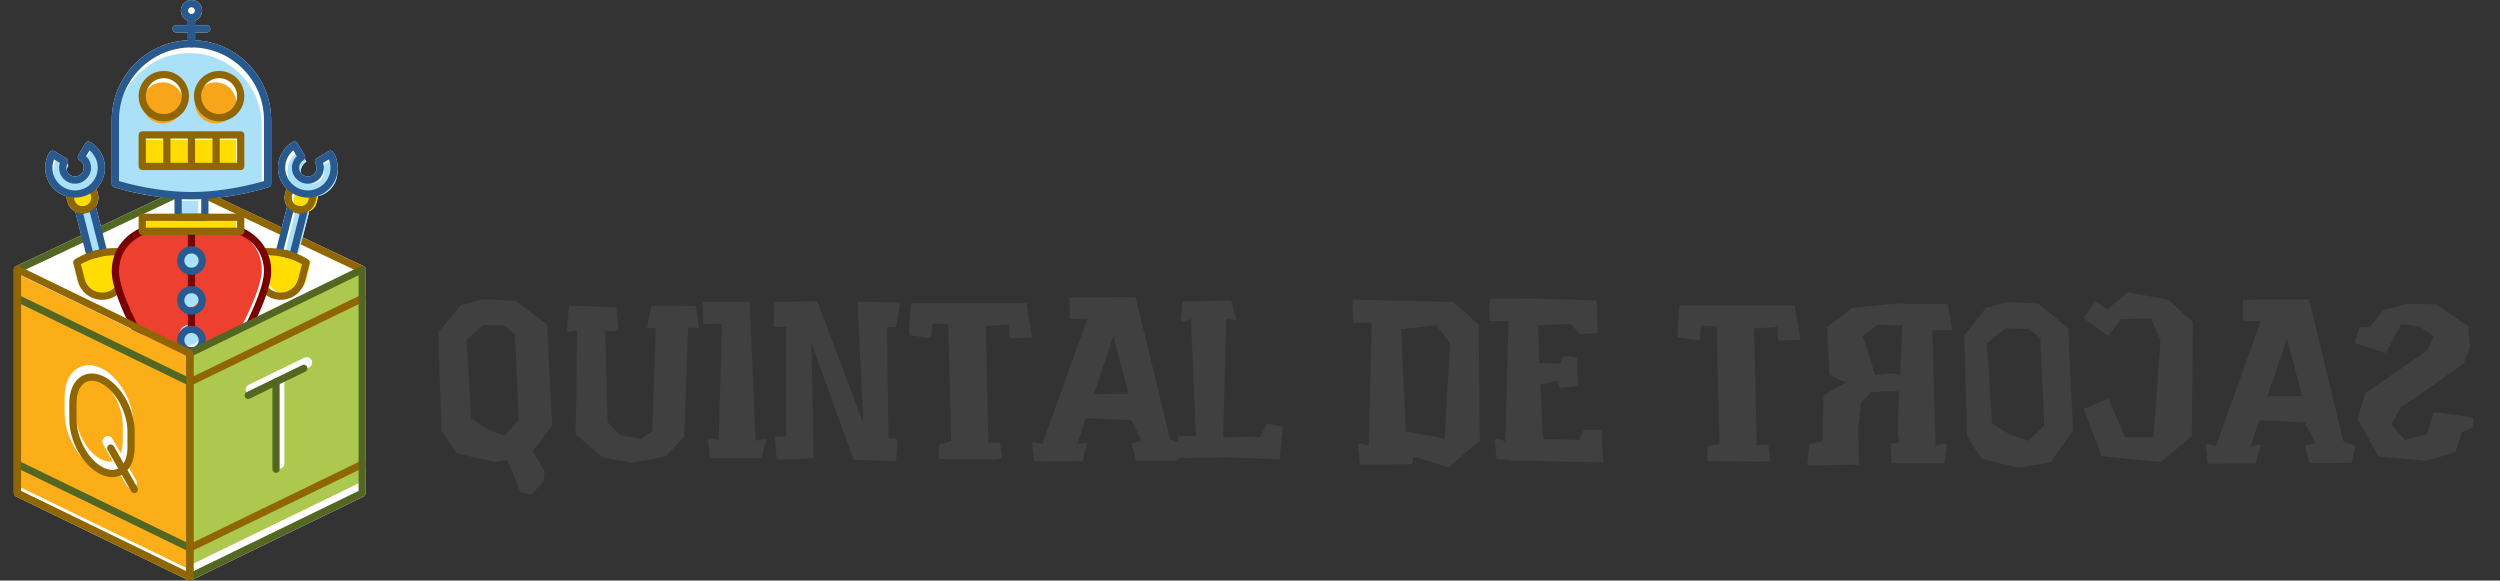 <?xml version="1.0" encoding="utf-8"?>
<!-- Generator: Adobe Illustrator 16.0.0, SVG Export Plug-In . SVG Version: 6.00 Build 0)  -->
<!DOCTYPE svg PUBLIC "-//W3C//DTD SVG 1.1//EN" "http://www.w3.org/Graphics/SVG/1.1/DTD/svg11.dtd">
<svg version="1.1"
	 id="svg153" xmlns:dc="http://purl.org/dc/elements/1.1/" xmlns:cc="http://creativecommons.org/ns#" xmlns:rdf="http://www.w3.org/1999/02/22-rdf-syntax-ns#"
	 xmlns="http://www.w3.org/2000/svg" xmlns:xlink="http://www.w3.org/1999/xlink" x="0px" y="0px" width="3458.821px"
	 height="803.199px" viewBox="0 0 3458.821 803.199" enable-background="new 0 0 3458.821 803.199" xml:space="preserve">
<rect x="0" y="0" width="3458.821" height="803.199" fill="#333333" stroke="none"/>
<g>
	<path fill="#404041" d="M701.839,636.623l-17.031,2.503l-53.266-12.021c-13.805-21.039-20.707-31.002-20.707-29.889
		c0,1.112-1.5-44.806-4.509-137.761l31.562-37.57l30.89-8.014l44.419,2.17l43.746,33.062l7.013,139.429l-26.885,35.901
		l16.532,27.218l-1.669,14.027l-16.529,18.365l-15.03-2.503L701.839,636.623z M717.703,581.518l-5.177-118.72l-14.693-12.525
		l-29.724-0.5l-22.542,20.706l6.511,108.704l22.541,14.691l23.214,8.852L717.703,581.518z"/>
</g>
<g>
	<path fill="#404041" d="M787.668,422.891l64.955,2.169l3.005,32.396l-18.2,0.668l3.173,125.9l17.031,18.033l29.558,4.847
		l15.195-10.19l5.009-142.431l-12.023-0.502l5.676-30.89l61.783,0.499l4.342,30.391l-15.028-0.502l-5.677,151.452
		c-15.141,15.697-23.158,24.215-24.047,25.547c-0.778,1.446-17.363,4.676-49.759,9.686l-39.575-7.514
		c-23.156-20.596-35.177-30.727-36.066-30.392c-0.78,0.334-0.78-10.52,0-32.561l1.336-112.544c-9.24,1.78-13.858,2.173-13.858,1.171
		c0-1.111,0.835-11.968,2.504-32.562L787.668,422.891z"/>
</g>
<g>
	<path fill="#404041" d="M1045.488,609.575l15.022-2.174l-7.178,26.548l-70.965,0.171c-0.895-11.134-1.782-19.146-2.672-24.052
		c-0.56-3.112,1.726-4.06,6.849-2.835c2.557,0.558,5.172,1.45,7.844,2.673l4.341-161.973l-25.879,0.17l-0.334-30.392l64.621-0.166
		L1045.488,609.575z"/>
</g>
<g>
	<path fill="#404041" d="M1071.533,417.877l58.942-1.167l63.788,167.813l-7.846-167.146l58.942,1.002l-5.513,33.895l-12.523,0.503
		l1.837,153.952c7.123-0.33,11.131,0.396,12.023,2.177c0.777,1.894,0.336,11.686-1.339,29.387l-58.943-2.172l-58.275-161.804
		l3.005,159.633l-51.095,2.172l-2.335-32.229h15.524l-0.497-151.617h-16.863L1071.533,417.877z"/>
</g>
<g>
	<path fill="#404041" d="M1420.021,419.383l7.517,47.919l-30.393,0.668l-1.334-18.866l-31.894,2.172l3.503,161.134
		c8.459,0.335,13.417,0.169,14.865-0.499c1.334-0.777,2.672,6.568,4.009,22.039l-7.519,1.673c-49.09-0.447-74.972-0.67-77.644-0.67
		c-2.669,0-3.117-6.791-1.336-20.372l16.197-3.841l-4.008-162.139l-21.704-1.169l-2.008,20.537
		c-18.479-2.668-28.384-4.007-29.721-4.007s-0.666-14.858,2.001-44.58L1420.021,419.383L1420.021,419.383z"/>
</g>
<g>
	<path fill="#404041" d="M1635.594,614.077l-6.011,23.215l-57.944,0.333l-6.344-24.379l14.359-3.338l-14.528-28.724l-62.782-2.669
		l-12.021,35.735l14.025-2.174l-6.849,26.048l-66.791,0.334c-0.891-11.021-1.724-18.924-2.503-23.713
		c-0.557-3.002,1.56-3.892,6.345-2.668c2.444,0.558,4.949,1.393,7.513,2.503l62.285-173.491l-24.38,0.165l-0.335-29.722
		l78.815-0.335h12.688l47.59,196.372L1635.594,614.077z M1561.622,544.948l-21.208-79.647l-26.882,79.983L1561.622,544.948z"/>
</g>
<g>
	<path fill="#404041" d="M1770.512,635.117l-78.812-2.338v0.338l-61.617,0.666l-0.167-30.223l24.713-0.334l-7.014-162.138
		c-2.45,1.337-4.9,2.284-7.345,2.836c-4.9,1.339-7.123,0.446-6.677-2.671c0.774-4.897,1.553-12.966,2.336-24.211l67.456-0.835
		l7.181,26.549l-14.193-2.004l-4.004,164.31l51.095-0.498l9.686-18.704l21.541,4.844L1770.512,635.117z"/>
</g>
<g>
	<path fill="#404041" d="M2004.458,646.394l-48.257-14.696l-2.674,10.688l-72.134,0.171c-0.893-11.8-1.78-20.263-2.67-25.384
		c-0.557-3.226,1.777-4.23,7.016-3.003c2.557,0.665,5.176,1.612,7.848,2.836l4.338-170.822l-26.215,0.335l-0.337-32.057
		l139.431,3.505l35.064,31.39l1.504,160.138L2004.458,646.394z M2005.961,474.906l-18.87-25.213l-48.422,5.841l6.177,141.599
		l53.935,9.854L2005.961,474.906z"/>
</g>
<g>
	<path fill="#404041" d="M2087.446,637.209l2.004-1.503h-18.864c-0.896-11.572-1.785-19.87-2.673-24.876
		c-0.56-3.115,1.777-4.063,7.012-2.844c2.557,0.562,5.176,1.506,7.849,2.844l4.342-166.648l-26.217,0.167l-0.333-31.225
		l49.425-0.168h16.193l82.659,2.841l1.501,45.083l-24.712,1.171l-12.023-13.86l-45.75,1.835l2.169,52.266l29.057,0.668l3.171-10.518
		l19.372,2.499l1.498,39.076l-24.71,2.842l-4.341-10.354l-22.709,5.673l3.338,75.312l50.261,1.168l6.345-13.856
		c17.14-0.669,25.377-0.171,24.713,1.504c-0.779,1.779,0.053,16.253,2.504,43.411L2087.446,637.209z"/>
</g>
<g>
	<path fill="#404041" d="M2483.007,422.474l7.512,47.923l-30.391,0.669l-1.337-18.867l-31.89,2.172l3.503,161.136
		c8.461,0.333,13.415,0.167,14.858-0.502c1.341-0.776,2.674,6.571,4.014,22.04l-7.514,1.675
		c-49.095-0.449-74.976-0.672-77.648-0.672c-2.672,0-3.118-6.787-1.335-20.372l16.195-3.838l-4.01-162.142l-21.703-1.168
		l-2.003,20.538c-18.483-2.67-28.39-4.008-29.728-4.008c-1.336,0-0.666-14.86,2.005-44.584H2483.007z"/>
</g>
<g>
	<path fill="#404041" d="M2500.37,644.059l2.668-29.223l18.537-4.676l1.336-63.119l31.391-18.033
		c-3.67-1.445-6.343-2.447-8.017-3.006h0.173l-15.369-7.515l-3.338-65.959l35.4-26.883l67.959-6.179l2.841,1.002l60.951,0.166
		l5.679,36.234l-27.217-0.168l4.672,160.302c2.784-1.222,5.512-2.112,8.182-2.669c5.342-1.225,7.739-0.279,7.178,2.838
		c-0.889,4.789-1.834,12.748-2.835,23.88l-73.808-0.169c-0.666-14.362-1.001-23.487-1.001-27.387h7.849
		c1.336,0,2.395-0.387,3.174-1.166c0.664-0.781,0.893-1.671,0.664-2.674c-0.998-4.786-1.443-9.571-1.332-14.357
		c0-0.672-0.221-1.283-0.668-1.836l2.337-51.767l-17.7-0.499l-19.203,1.501c-0.111-0.109-0.336-0.222-0.668-0.334
		c-0.335-0.111-0.556-0.222-0.665-0.335l-14.696,14.36l-4.01,38.572l1.341,47.922L2500.37,644.059z M2620.929,516.483l7.848,2.504
		l3.343-68.462l-34.571-1l-20.368,15.196l17.197,54.098L2620.929,516.483z"/>
</g>
<g>
	<path fill="#404041" d="M2868.061,595.633l-31.224,44.249l-44.418,7.179l-50.927-12.188
		c-13.138-21.376-19.706-31.503-19.706-30.391c0,1.114-1.447-45.583-4.342-140.097l30.055-38.237l29.557-8.352l42.412,2.174
		l41.914,33.895L2868.061,595.633z M2828.321,588.287l-5.679-120.729l-16.363-12.69l-32.561-0.499l-24.715,21.038l7.015,110.706
		l24.879,15.028l25.382,8.852L2828.321,588.287z"/>
</g>
<g>
	<path fill="#404041" d="M2898.618,415.958l16.528,12.359l28.553-23.712l56.108,9.855l34.063,31.226l-1.503,157.798l-42.91,35.733
		l-81.657-8.018l-25.047-65.289l34.399-14.696l22.873,53.598l39.41,0.339l9.688-134.921l-13.196-29.892l-41.41,1.172l-17.532,23.542
		l-34.062-24.544L2898.618,415.958z"/>
</g>
<g>
	<path fill="#404041" d="M3259.131,617.172l-6.015,23.21l-57.942,0.336l-6.345-24.379l14.358-3.339l-14.522-28.724l-62.788-2.669
		l-12.021,35.732l14.025-2.171l-6.846,26.049l-66.793,0.335c-0.891-11.02-1.728-18.922-2.504-23.714
		c-0.557-3.003,1.557-3.893,6.344-2.668c2.449,0.558,4.952,1.392,7.516,2.503l62.283-173.492l-24.381,0.167l-0.333-29.724
		l78.817-0.336h12.689l47.59,196.371L3259.131,617.172z M3185.157,548.043l-21.208-79.647l-26.884,79.981L3185.157,548.043z"/>
</g>
<path fill="#404041" d="M3417.298,480.603l-8.846,22.537l-65.114,45.577l-21.536,14.525l-13.359,24.044l18.365,21.534l31.057-7.843
	l8.848-30.887c35.841,4.562,54.15,7.344,54.929,8.346c0.89,1.115,0.501,5.675-1.17,13.689l-14.521,5.68l-8.849,27.714
	c-25.823,8.014-39.573,12.02-41.243,12.02c-1.668,0-23.376-2.06-65.114-6.177l-29.05-51.923l10.683-35.562l85.987-59.105
	l8.345-19.365l-18.363-13.525l-26.046-3.672l-21.37,40.24c-26.601-8.686-40.739-13.193-42.408-13.526
	c-1.675-0.332,0.609-7.848,6.841-22.542l13.365,0.504l18.358-23.539l32.226-8.851l41.07,0.502
	c28.276,19.921,43.078,29.885,44.408,29.885L3417.298,480.603z"/>
<g>
	<path fill="#FFFFFF" d="M506.06,372.095c-0.008-0.053-0.021-0.105-0.031-0.158c-0.042-0.241-0.102-0.476-0.179-0.705
		c-0.02-0.059-0.036-0.117-0.059-0.175c-0.098-0.261-0.215-0.511-0.354-0.751c-0.031-0.055-0.066-0.105-0.101-0.158
		c-0.126-0.199-0.266-0.39-0.418-0.57c-0.042-0.05-0.079-0.102-0.124-0.148c-0.188-0.205-0.394-0.392-0.613-0.563
		c-0.058-0.044-0.117-0.085-0.176-0.126c-0.08-0.058-0.156-0.12-0.24-0.173c-0.148-0.093-0.303-0.171-0.458-0.247
		c-0.021-0.011-0.038-0.025-0.061-0.036l-84.512-39.898l8.506-33.537l-1.94-0.493l0.249-0.983c0.046-0.183,0.056-0.364,0.081-0.546
		c0.028-0.016,0.059-0.032,0.088-0.048c5.649-1.286,10.397-5.604,11.92-11.605l2.433-9.594l-0.384-0.097
		c3.527-0.777,6.992-2.113,10.264-4.062c10.675-6.354,16.679-17.547,16.898-29.115c1.457-9.463-0.396-19.055-5.355-27.389
		c-0.68-1.14-1.782-1.963-3.067-2.289c-1.285-0.327-2.647-0.129-3.787,0.551l-16.574,9.873c-2.372,1.413-3.149,4.481-1.738,6.854
		c1.65,2.771,2.122,6.02,1.33,9.145c-0.793,3.126-2.756,5.756-5.528,7.407c-1.869,1.112-3.998,1.701-6.156,1.701
		c-4.024,0-7.66-1.943-9.916-5.209c-0.465-5.97,2.381-11.969,7.872-15.238l-2.331-3.917c0.197-0.363,0.367-0.742,0.471-1.15
		c0.326-1.285,0.128-2.647-0.551-3.787l-9.869-16.58c-0.679-1.14-1.782-1.963-3.068-2.289c-1.284-0.326-2.646-0.129-3.786,0.551
		c-19.599,11.67-26.051,37.108-14.382,56.706c1.652,2.776,3.628,5.302,5.839,7.576l-1.902,7.501
		c-1.562,6.162-0.312,12.389,2.942,17.318c-0.064,0.172-0.143,0.338-0.188,0.518l-7.251,28.592l-87.599-41.357
		c14.411-1.654,27.248-3.973,37.154-6.069c10.141-2.146,18.367-4.293,23.484-5.716c2.909-0.809,5.15-1.477,6.518-1.895
		c2.846-0.869,5.786-1.768,5.786-5.487v-88.336c0-59.138-46.787-107.548-105.288-110.173V44.906h16.193c2.763,0,5-2.238,5-5
		c0-2.762-2.237-5-5-5h-16.193V28.53c5.653-2.053,9.712-7.464,9.712-13.818C279.619,6.6,273.019,0,264.907,0
		c-8.112,0-14.713,6.6-14.713,14.711c0,6.354,4.059,11.766,9.713,13.818v6.376h-16.199c-2.762,0-5,2.238-5,5c0,2.762,2.238,5,5,5
		h16.199v10.809c-58.505,2.623-105.295,51.033-105.295,110.173v88.336c0,2.158,1.386,4.072,3.435,4.748
		c1.532,0.505,28.996,9.444,65.831,14.017l-84.4,39.846l-6.766-26.678c-0.046-0.18-0.123-0.346-0.188-0.518
		c3.253-4.929,4.505-11.156,2.942-17.317l-1.902-7.502c2.211-2.274,4.187-4.8,5.838-7.576c11.669-19.598,5.218-45.036-14.381-56.706
		c-1.14-0.678-2.504-0.874-3.787-0.551c-1.285,0.326-2.39,1.149-3.067,2.289l-9.869,16.58c-0.679,1.14-0.877,2.502-0.551,3.787
		c0.325,1.285,1.148,2.389,2.289,3.066c2.77,1.649,4.731,4.279,5.524,7.405s0.32,6.373-1.33,9.145
		c-2.197,3.693-6.081,5.898-10.387,5.898c0,0-0.001,0-0.002,0c-2.158,0-4.287-0.589-6.158-1.703
		c-2.574-1.532-4.438-3.916-5.326-6.751c0.148-2.514,0.872-5.031,2.249-7.344l-1.812-1.08c0.204-0.468,0.428-0.93,0.692-1.375
		c1.412-2.372,0.635-5.44-1.737-6.854l-16.574-9.873c-1.139-0.679-2.502-0.875-3.787-0.551c-1.285,0.326-2.389,1.149-3.068,2.289
		c-5.651,9.495-7.271,20.623-4.557,31.334c2.716,10.713,9.44,19.725,18.937,25.375c2.766,1.647,5.706,2.938,8.745,3.896l1.898,7.483
		c1.426,5.625,4.958,10.359,9.946,13.329c0.294,0.175,0.594,0.332,0.894,0.492c0.025,0.182,0.035,0.363,0.081,0.546l8.173,32.229
		l-90.41,42.684c-0.021,0.011-0.039,0.025-0.06,0.036c-0.155,0.076-0.31,0.154-0.458,0.247c-0.086,0.054-0.162,0.116-0.242,0.174
		c-0.059,0.041-0.116,0.081-0.172,0.124c-0.223,0.172-0.43,0.36-0.617,0.564c-0.043,0.047-0.08,0.098-0.121,0.146
		c-0.153,0.182-0.293,0.373-0.42,0.573c-0.033,0.053-0.067,0.103-0.1,0.157c-0.14,0.239-0.256,0.49-0.354,0.751
		c-0.021,0.058-0.039,0.116-0.058,0.175c-0.077,0.229-0.137,0.464-0.179,0.705c-0.011,0.053-0.023,0.105-0.031,0.158
		c-0.033,0.234-0.055,0.471-0.055,0.71V682.3c0,1.914,1.093,3.66,2.813,4.498l238.479,115.896c0.029,0.014,0.062,0.022,0.094,0.038
		c0.065,0.029,0.135,0.058,0.203,0.084c0.133,0.056,0.268,0.104,0.403,0.146c0.074,0.023,0.148,0.045,0.224,0.064
		c0.143,0.036,0.286,0.065,0.431,0.092c0.065,0.01,0.132,0.022,0.198,0.033c0.211,0.026,0.422,0.043,0.633,0.043l0,0
		c0.211,0,0.422-0.017,0.633-0.043c0.066-0.011,0.133-0.023,0.199-0.035c0.144-0.023,0.287-0.053,0.43-0.09
		c0.074-0.021,0.148-0.041,0.225-0.064c0.136-0.043,0.27-0.092,0.4-0.146c0.07-0.026,0.14-0.055,0.207-0.086
		c0.03-0.014,0.062-0.022,0.093-0.036l238.477-115.896c1.722-0.838,2.813-2.584,2.813-4.498V372.805
		C506.115,372.566,506.094,372.33,506.06,372.095z"/>
	<g>
		<g>
			<path fill="#906600" d="M409.08,334.884l89.899,42.442c0.689,0.325,1.416,0.479,2.131,0.479c1.875,0,3.672-1.059,4.525-2.866
				c1.179-2.497,0.109-5.478-2.388-6.656l-90.399-42.679L409.08,334.884z"/>
			<path fill="#906600" d="M390.014,325.882l-129.511-61.144c-2.497-1.179-3.565-4.159-2.387-6.656
				c1.18-2.498,4.157-3.564,6.655-2.387l129.793,61.277L390.014,325.882z"/>
		</g>
		<g>
			<path fill="#536723" d="M24.164,377.806c-1.875,0-3.672-1.059-4.525-2.866c-1.179-2.497-0.11-5.478,2.387-6.656l238.479-112.588
				c2.499-1.175,5.479-0.11,6.656,2.387c1.179,2.497,0.109,5.478-2.388,6.656L26.295,377.327
				C25.605,377.652,24.879,377.806,24.164,377.806z"/>
		</g>
		<g>
			<g>
				<g>
					<path fill="#FFDD00" d="M110.869,361.327l5.858,23.11c3.858,15.212,19.318,24.418,34.529,20.561
						c15.211-3.859,24.416-19.319,20.558-34.532l-5.857-23.108l0,0c0,0-14.107-0.992-28.636,2.691
						C122.797,353.734,110.869,361.327,110.869,361.327z"/>
				</g>
				<g>
					<path fill="#FFDD00" d="M100.74,270.579l2.432,9.594c2.162,8.523,10.828,13.684,19.354,11.522
						c8.523-2.164,13.684-10.829,11.521-19.354l-2.435-9.593"/>
				</g>
				<g>
					
						<rect x="99.75" y="311.616" transform="matrix(0.246 0.969 -0.969 0.246 408.956 116.04)" fill="#ABE0F9" width="60.315" height="18.419"/>
				</g>
				<g>
					<path fill="#ABE0F9" d="M126.28,206.926c16.43,9.782,21.815,31.03,12.036,47.457c-9.779,16.426-31.031,21.816-47.456,12.036
						c-16.431-9.78-21.812-31.03-12.031-47.46l15.777,9.399c-4.591,7.711-2.062,17.688,5.651,22.279
						c7.708,4.592,17.686,2.061,22.276-5.65c4.593-7.713,2.062-17.688-5.649-22.278L126.28,206.926z"/>
				</g>
			</g>
			<g>
				<g>
					
						<rect x="370.872" y="313.608" transform="matrix(-0.246 0.969 -0.969 -0.246 824.476 4.136)" fill="#ABE0F9" width="79.514" height="18.419"/>
				</g>
				<g>
					<path fill="#FFDD00" d="M429.944,362.327l-5.857,23.11c-3.859,15.212-19.319,24.418-34.53,20.561
						c-15.211-3.859-24.416-19.319-20.559-34.532l5.859-23.108l0,0c0,0,14.105-0.992,28.633,2.691
						C418.017,354.734,429.944,362.327,429.944,362.327z"/>
				</g>
				<g>
					<path fill="#FFDD00" d="M440.073,271.579l-2.433,9.594c-2.16,8.523-10.827,13.684-19.353,11.522
						c-8.523-2.164-13.684-10.829-11.521-19.354l2.433-9.593"/>
				</g>
				<g>
					<path fill="#ABE0F9" d="M414.532,207.926c-16.429,9.782-21.815,31.03-12.036,47.457c9.78,16.426,31.032,21.816,47.456,12.036
						c16.432-9.78,21.813-31.03,12.032-47.46l-15.778,9.399c4.592,7.711,2.063,17.688-5.651,22.279
						c-7.707,4.592-17.686,2.061-22.275-5.65c-4.592-7.713-2.062-17.688,5.649-22.278L414.532,207.926z"/>
				</g>
			</g>
			<g>
				<g>
					<path fill="#28598F" d="M124.685,358.559c-0.893,0-1.776-0.239-2.559-0.704c-1.14-0.678-1.962-1.781-2.288-3.066
						l-15.576-61.417c-0.679-2.677,0.94-5.397,3.618-6.076l18.756-4.757c1.284-0.325,2.648-0.127,3.787,0.551
						c1.139,0.678,1.962,1.781,2.288,3.066l15.576,61.417c0.679,2.677-0.94,5.397-3.618,6.076l-18.756,4.757
						C125.51,358.508,125.096,358.559,124.685,358.559z M115.185,295.759l13.117,51.724l9.062-2.298l-13.116-51.724L115.185,295.759
						z"/>
				</g>
				<g>
					<path fill="#906600" d="M141.344,414.826c-0.001,0-0.002,0-0.002,0c-15.951-0.002-29.834-10.812-33.76-26.292l-6.155-24.277
						c-0.53-2.092,0.341-4.287,2.161-5.446c0.539-0.343,13.389-8.455,29.246-12.477c10.131-2.569,19.986-3.108,26.473-3.108
						c3.156,0,5.104,0.135,5.187,0.141c2.152,0.151,3.966,1.667,4.495,3.759l6.155,24.275c4.725,18.626-6.587,37.625-25.213,42.349
						C147.113,414.463,144.224,414.826,141.344,414.826z M112.045,365.448l5.229,20.629c2.8,11.038,12.696,18.75,24.066,18.75
						c0.001,0,0.002,0,0.002,0c2.053,0,4.114-0.26,6.129-0.771c13.281-3.368,21.346-16.916,17.979-30.198l-5.23-20.629
						c-0.29-0.002-0.595-0.004-0.913-0.004c-4.844,0-14.402,0.364-24.016,2.802C125.308,358.559,116.502,362.979,112.045,365.448z"
						/>
				</g>
				<g>
					<path fill="#906600" d="M114.369,295.402c-3.865,0-7.674-1.039-11.081-3.068c-4.988-2.97-8.521-7.704-9.946-13.329
						l-2.556-10.076c-0.68-2.677,0.939-5.397,3.617-6.076c2.675-0.681,5.396,0.94,6.075,3.617l2.557,10.077
						c0.77,3.037,2.676,5.592,5.368,7.195c2.693,1.603,5.851,2.062,8.886,1.292c6.268-1.59,10.073-7.985,8.483-14.255l-2.555-10.077
						c-0.679-2.677,0.941-5.396,3.617-6.075c2.681-0.684,5.396,0.941,6.076,3.618l2.555,10.076
						c2.945,11.614-4.105,23.46-15.72,26.406C117.965,295.178,116.16,295.402,114.369,295.402z"/>
				</g>
				<g>
					<path fill="#28598F" d="M103.822,273.453c-7.418,0-14.723-2.015-21.125-5.828c-9.494-5.65-16.22-14.662-18.936-25.375
						c-2.714-10.711-1.096-21.839,4.557-31.334c0.681-1.14,1.783-1.963,3.068-2.289c1.285-0.324,2.648-0.128,3.787,0.551
						l16.574,9.873c2.372,1.413,3.149,4.481,1.737,6.854c-1.649,2.771-2.122,6.02-1.33,9.145c0.793,3.126,2.757,5.756,5.527,7.405
						c1.871,1.114,4,1.703,6.158,1.703c0.001,0,0.002,0,0.002,0c4.306,0,8.188-2.205,10.387-5.898
						c1.65-2.771,2.123-6.019,1.33-9.145s-2.756-5.756-5.524-7.405c-1.141-0.678-1.964-1.781-2.289-3.066
						c-0.326-1.285-0.128-2.647,0.551-3.787l9.869-16.58c0.679-1.14,1.781-1.963,3.067-2.289c1.283-0.323,2.647-0.127,3.787,0.551
						c19.599,11.67,26.05,37.108,14.381,56.706C131.98,265.708,118.347,273.452,103.822,273.453z M74.691,220.53
						c-2.429,6.096-2.879,12.78-1.235,19.263c2.059,8.122,7.157,14.955,14.356,19.239c4.857,2.893,10.394,4.421,16.009,4.421
						c11.02-0.001,21.36-5.873,26.989-15.325c7.978-13.398,4.784-30.397-6.812-40.099l-4.841,8.131
						c2.953,2.828,5.064,6.433,6.097,10.495c1.449,5.716,0.586,11.653-2.43,16.719c-3.961,6.651-11.233,10.783-18.98,10.783
						c-0.002,0-0.001,0-0.002,0c-3.961,0-7.859-1.076-11.273-3.111c-5.065-3.014-8.654-7.822-10.104-13.539
						c-1.03-4.062-0.892-8.238,0.358-12.134L74.691,220.53z"/>
				</g>
			</g>
			<g>
				<g>
					<path fill="#28598F" d="M405.129,358.559c-0.411,0-0.824-0.051-1.229-0.153l-18.756-4.757
						c-2.678-0.679-4.297-3.399-3.618-6.076l15.576-61.417c0.326-1.285,1.148-2.389,2.288-3.066c1.14-0.679,2.502-0.879,3.787-0.551
						l18.756,4.757c2.678,0.679,4.297,3.399,3.618,6.076l-15.576,61.417c-0.326,1.285-1.149,2.389-2.288,3.066
						C406.906,358.32,406.021,358.559,405.129,358.559z M392.448,345.185l9.062,2.298l13.117-51.724l-9.062-2.298L392.448,345.185z"
						/>
				</g>
				<g>
					<path fill="#906600" d="M388.472,414.826c-2.883,0-5.771-0.363-8.588-1.076c-6.34-1.609-11.832-4.869-16.134-9.207
						c-4.117-4.152,2.32-18.215,2.604-31.384c0.289-13.486-5.528-26.033-5.528-26.033c0.53-2.092,2.344-3.607,4.496-3.759
						c0.081-0.006,2.029-0.141,5.187-0.141c6.484,0,16.342,0.539,26.473,3.108c15.857,4.021,28.707,12.134,29.246,12.477
						c1.82,1.159,2.691,3.354,2.161,5.446l-6.155,24.276C418.306,404.014,404.424,414.826,388.472,414.826z M371.065,379.026
						c0,0-2.177,16.423-0.595,18.087c3.118,3.28,7.168,5.75,11.872,6.943c2.013,0.511,4.075,0.771,6.13,0.771
						c11.37,0,21.267-7.71,24.065-18.75l5.229-20.625c-4.47-2.472-13.303-6.901-23.245-9.423
						c-9.613-2.438-19.172-2.802-24.016-2.802C370.189,353.226,371.355,379.024,371.065,379.026z"/>
				</g>
				<g>
					<path fill="#906600" d="M415.445,295.402c-1.791,0-3.596-0.223-5.377-0.675c-11.615-2.946-18.666-14.792-15.721-26.407
						l2.555-10.075c0.68-2.677,3.398-4.297,6.076-3.618c2.676,0.679,4.296,3.398,3.617,6.075l-2.556,10.076
						c-1.59,6.271,2.218,12.666,8.485,14.256c3.037,0.771,6.191,0.311,8.884-1.292c2.693-1.604,4.601-4.158,5.369-7.194
						l2.556-10.078c0.68-2.676,3.397-4.292,6.075-3.617c2.679,0.679,4.297,3.399,3.618,6.076l-2.556,10.077
						c-1.426,5.624-4.958,10.358-9.946,13.328C423.118,294.363,419.31,295.402,415.445,295.402z"/>
				</g>
				<g>
					<path fill="#28598F" d="M425.992,273.453c-14.523,0-28.158-7.744-35.581-20.21c-11.669-19.598-5.217-45.036,14.382-56.706
						c1.14-0.68,2.502-0.877,3.786-0.551c1.286,0.326,2.391,1.149,3.068,2.289l9.869,16.58c0.679,1.14,0.877,2.502,0.551,3.787
						s-1.148,2.389-2.289,3.066c-2.77,1.649-4.731,4.279-5.524,7.405c-0.793,3.126-0.32,6.373,1.33,9.145
						c2.197,3.693,6.081,5.898,10.389,5.898c2.158,0,4.287-0.589,6.156-1.701c2.772-1.651,4.735-4.281,5.528-7.407
						c0.792-3.125,0.32-6.373-1.33-9.145c-1.411-2.372-0.634-5.44,1.738-6.854l16.574-9.873c1.14-0.68,2.502-0.878,3.787-0.551
						c1.285,0.326,2.389,1.149,3.067,2.289c5.652,9.495,7.271,20.623,4.558,31.334c-2.716,10.713-9.44,19.725-18.937,25.376
						C440.715,271.437,433.409,273.453,425.992,273.453z M405.816,208.029c-11.597,9.701-14.789,26.7-6.812,40.099
						c5.629,9.453,15.971,15.325,26.988,15.325c5.617,0,11.152-1.528,16.01-4.42c7.198-4.285,12.299-11.118,14.356-19.24
						c1.644-6.482,1.192-13.167-1.236-19.263l-8.131,4.843c1.25,3.896,1.39,8.071,0.358,12.134
						c-1.449,5.717-5.038,10.525-10.106,13.541c-3.413,2.033-7.312,3.109-11.271,3.109c-7.749,0-15.022-4.132-18.982-10.783
						c-3.016-5.065-3.879-11.003-2.43-16.719c1.031-4.062,3.143-7.667,6.097-10.495L405.816,208.029z"/>
				</g>
			</g>
			<g>
				<g>
					<g>
						<path fill="#EE402F" d="M326.726,320.333c0,0,35.382,13.032,35.382,52.712c0,39.679-57.556,130.611-57.556,130.611h0.001
							c0,0-25.578,5.051-42.678,5.051c-17.098,0-42.674-5.051-42.674-5.051s-57.558-90.933-57.558-130.611
							c0-39.68,35.384-52.712,35.384-52.712"/>
					</g>
					<path fill="#FFFFFF" d="M274.306,463.668c0,0,7.591,16.137-7.667,18.807s-13.314-9.983-13.314-9.983L274.306,463.668z"/>
					<g>
						<circle fill="#ABE0F9" cx="261.878" cy="358.956" r="14.205"/>
					</g>
					<g>
						<circle fill="#ABE0F9" cx="261.878" cy="411.312" r="14.205"/>
					</g>
					<g>
						<circle fill="#ABE0F9" cx="261.878" cy="463.667" r="14.205"/>
					</g>
					<g>
						<path fill="#ABE0F9" d="M161.645,257.75v-84.09c0-55.357,44.876-100.229,100.23-100.229
							c55.357,0,100.231,44.872,100.231,100.229v84.091h0.002c0,0-47.374,15.625-100.23,15.625
							C209.019,273.375,161.645,257.75,161.645,257.75z"/>
					</g>
					<g>
						<rect x="244.263" y="277.839" fill="#ABE0F9" width="30.147" height="24.075"/>
					</g>
					<g>
						<rect x="197.029" y="301.915" fill="#FFDD00" width="129.699" height="18.419"/>
					</g>
					<g>
						<line fill="none" x1="261.879" y1="320.333" x2="261.879" y2="344.751"/>
					</g>
					<g>
						<line fill="none" x1="261.879" y1="373.159" x2="261.879" y2="397.108"/>
					</g>
					<g>
						<line fill="none" x1="261.879" y1="425.514" x2="261.879" y2="449.463"/>
					</g>
					<g>
						<line fill="none" x1="261.879" y1="477.871" x2="261.879" y2="508.707"/>
					</g>
					<g>
						<polygon fill="#FFFFFF" points="194.966,187.796 194.966,195.833 326.728,195.833 326.728,228.626 330.9,228.626 
							330.9,187.796 						"/>
						<path fill="#FFFFFF" d="M197.027,130.152c0,0,7.105-28.812,27.173-26.498c20.065,2.315,38.073,19.295,28.04,35.759
							L197.027,130.152z"/>
						<path fill="#FFFFFF" d="M277.451,119.604c0,0,19.026-24.81,38.587-12.091c19.562,12.719,22.896,40.389,0,43.477
							L277.451,119.604z"/>
						<g>
							<path fill="#F9A51A" d="M253.842,142.373c0,15.688-12.721,28.408-28.404,28.408c-15.692-0.001-28.412-12.72-28.41-28.409
								c-0.002-15.688,12.718-28.406,28.406-28.406C241.121,113.965,253.84,126.682,253.842,142.373z"/>
						</g>
						<g>
							<path fill="#F9A51A" d="M269.911,142.373c0.002,15.688,12.724,28.408,28.407,28.408c15.69-0.001,28.409-12.72,28.409-28.409
								c0-15.688-12.719-28.406-28.409-28.406C282.633,113.965,269.913,126.682,269.911,142.373z"/>
						</g>
						<g>
							<rect x="197.027" y="193.423" fill="#FFDD00" width="129.701" height="41.539"/>
						</g>
						<g>
							<line fill="none" x1="229.453" y1="193.423" x2="229.453" y2="234.962"/>
						</g>
						<g>
							<line fill="none" x1="261.876" y1="193.423" x2="261.876" y2="234.962"/>
						</g>
						<g>
							<line fill="none" x1="294.303" y1="193.423" x2="294.303" y2="234.962"/>
						</g>
					</g>
				</g>
			</g>
			<g>
				<g>
					<path fill="#790000" d="M264.904,522.85c-18.238,0-44.682-5.182-45.799-5.401c-1.345-0.267-2.521-1.072-3.255-2.232
						c-2.501-3.949-61.237-97.235-61.237-139.876c0-23.333,10.976-38.428,20.183-46.98c9.913-9.21,19.842-12.931,20.26-13.084
						c2.592-0.957,5.466,0.372,6.42,2.963c0.955,2.592-0.372,5.466-2.963,6.42c-1.373,0.515-33.898,13.122-33.898,50.682
						c0,16.243,10.26,44.574,29.668,81.927c12.479,24.019,25.086,44.66,28.875,50.771c6.617,1.219,27.349,4.813,41.748,4.813
						c14.422,0,35.15-3.598,41.758-4.815c20.904-33.451,58.534-101.723,58.534-132.695c0-37.56-32.523-50.167-33.909-50.686
						c-2.58-0.967-3.898-3.842-2.938-6.426c0.959-2.584,3.822-3.905,6.408-2.953c0.418,0.153,10.348,3.875,20.26,13.084
						c9.206,8.554,20.181,23.647,20.181,46.98c0,41.27-55.019,129.979-60.825,139.223c-0.968,2.381-3.625,2.883-4.898,3.123
						c-0.782,0.146-1.919,0.356-3.341,0.61c-2.586,0.459-6.654,1.152-11.344,1.849C282.652,521.939,272.597,522.85,264.904,522.85z"
						/>
				</g>
				<g>
					<path fill="#28598F" d="M264.907,275.635c-55.691,0-104.798-15.983-106.86-16.664c-2.049-0.676-3.435-2.59-3.435-4.748v-88.336
						c0-60.814,49.478-110.291,110.291-110.291c60.815,0,110.292,49.477,110.292,110.291v88.336c0,3.72-2.94,4.618-5.786,5.487
						c-1.366,0.418-3.607,1.086-6.518,1.895c-5.117,1.423-13.345,3.569-23.484,5.716
						C321.491,271.114,294.022,275.635,264.907,275.635z M164.613,250.531c12.102,3.592,54.466,15.104,100.295,15.104
						c45.885,0,88.201-11.51,100.29-15.104l-0.002-84.646c0-55.301-44.991-100.291-100.292-100.291s-100.291,44.99-100.291,100.291
						V250.531L164.613,250.531z"/>
				</g>
				<g>
					<path fill="#28598F" d="M283.41,305.616h-37.009c-2.762,0-5-2.238-5-5v-29.98c0-2.762,2.238-5,5-5h37.009c2.762,0,5,2.238,5,5
						v29.98C288.41,303.377,286.172,305.616,283.41,305.616z M251.402,295.616h27.009v-19.98h-27.009V295.616L251.402,295.616z"/>
				</g>
				<g>
					<path fill="#790000" d="M264.907,522.85c-2.762,0-5-2.237-5-5v-32.395c0-2.762,2.238-5,5-5c2.761,0,5,2.238,5,5v32.395
						C269.907,520.611,267.668,522.85,264.907,522.85z"/>
				</g>
				<g>
					<path fill="#790000" d="M264.907,457.85c-2.762,0-5-2.237-5-5v-22.395c0-2.762,2.238-5,5-5c2.761,0,5,2.238,5,5v22.395
						C269.907,455.611,267.668,457.85,264.907,457.85z"/>
				</g>
				<g>
					<path fill="#790000" d="M264.907,402.85c-2.762,0-5-2.237-5-5v-22.395c0-2.762,2.238-5,5-5c2.761,0,5,2.238,5,5v22.395
						C269.907,400.612,267.668,402.85,264.907,402.85z"/>
				</g>
				<g>
					<path fill="#790000" d="M264.907,347.85c-2.762,0-5-2.238-5-5v-22.395c0-2.762,2.238-5,5-5c2.761,0,5,2.238,5,5v22.395
						C269.907,345.612,267.668,347.85,264.907,347.85z"/>
				</g>
				<g>
					<g>
						<path fill="#28598F" d="M264.907,29.423c-8.112,0-14.713-6.6-14.713-14.712C250.195,6.6,256.795,0,264.907,0
							c8.111,0,14.712,6.6,14.712,14.711C279.619,22.824,273.019,29.423,264.907,29.423z M264.907,10
							c-2.6,0-4.713,2.113-4.713,4.711c0,2.599,2.113,4.712,4.713,4.712c2.599,0,4.712-2.113,4.712-4.712
							C269.619,12.114,267.506,10,264.907,10z"/>
					</g>
					<g>
						<path fill="#28598F" d="M286.101,44.906h-42.394c-2.762,0-5-2.238-5-5c0-2.762,2.238-5,5-5h42.394c2.762,0,5,2.238,5,5
							C291.101,42.668,288.863,44.906,286.101,44.906z"/>
					</g>
					<g>
						<path fill="#28598F" d="M264.907,65.596c-2.762,0-5-2.238-5-5V24.423c0-2.762,2.238-5,5-5c2.761,0,5,2.238,5,5v36.173
							C269.907,63.358,267.668,65.596,264.907,65.596z"/>
					</g>
				</g>
				<g>
					<g>
						<path fill="#906600" d="M226.625,167.862L226.625,167.862c-9.31-0.001-18.06-3.625-24.641-10.206
							c-6.581-6.581-10.205-15.331-10.204-24.638c-0.001-9.305,3.623-18.054,10.203-24.635c6.581-6.582,15.331-10.206,24.639-10.206
							c19.21,0,34.841,15.63,34.843,34.842C261.465,152.232,245.836,167.862,226.625,167.862z M226.622,108.177
							c-6.637,0-12.874,2.584-17.565,7.276c-4.693,4.692-7.276,10.931-7.274,17.564c-0.002,6.637,2.582,12.875,7.274,17.566
							c4.691,4.692,10.932,7.277,17.568,7.277c13.696,0,24.84-11.144,24.84-24.842C251.463,119.322,240.318,108.177,226.622,108.177
							z"/>
					</g>
					<g>
						<path fill="#906600" d="M303.187,167.862L303.187,167.862c-19.21,0-34.84-15.63-34.843-34.841
							c0.003-19.214,15.633-34.844,34.843-34.844c19.213,0,34.843,15.63,34.843,34.842C338.03,152.23,322.4,167.861,303.187,167.862
							z M303.187,108.177c-13.696,0-24.842,11.146-24.843,24.844c0.001,13.696,11.146,24.841,24.843,24.841
							c13.698-0.001,24.843-11.146,24.843-24.843C328.03,119.321,316.885,108.177,303.187,108.177z"/>
					</g>
					<path fill="#906600" d="M333.03,181.648H196.781c-2.762,0-5,2.238-5,5v43.636c0,2.762,2.238,5,5,5H333.03c2.761,0,5-2.238,5-5
						v-43.636C338.03,183.886,335.79,181.648,333.03,181.648z M269.904,191.648h24.064v33.636h-24.064V191.648z M259.904,225.284
						h-24.061v-33.636h24.061V225.284z M201.781,191.648h24.062v33.636h-24.062V191.648z M328.03,225.284h-24.062v-33.636h24.062
						V225.284z"/>
				</g>
				<g>
					<path fill="#28598F" d="M264.907,380.458c-10.985,0-19.923-8.937-19.923-19.921s8.938-19.921,19.923-19.921
						c10.983,0,19.921,8.937,19.921,19.922C284.828,371.522,275.891,380.458,264.907,380.458z M264.907,350.616
						c-5.472,0-9.923,4.45-9.923,9.921c0,5.471,4.451,9.921,9.923,9.921c5.47,0,9.921-4.45,9.921-9.92
						C274.828,355.067,270.377,350.616,264.907,350.616z"/>
				</g>
				<g>
					<path fill="#28598F" d="M264.907,435.455c-10.985,0-19.923-8.937-19.923-19.92c0-10.984,8.938-19.919,19.923-19.919
						c10.983,0,19.921,8.937,19.921,19.921C284.828,426.52,275.891,435.455,264.907,435.455z M264.907,405.615
						c-5.472,0-9.923,4.449-9.923,9.92s4.451,9.92,9.923,9.92c5.47,0,9.921-4.449,9.921-9.918
						C274.828,410.066,270.377,405.615,264.907,405.615z"/>
				</g>
				<g>
					<path fill="#28598F" d="M264.907,490.455c-10.985,0-19.923-8.937-19.923-19.922c0-10.984,8.938-19.92,19.923-19.92
						c10.983,0,19.921,8.938,19.921,19.922C284.828,481.519,275.891,490.455,264.907,490.455z M264.907,460.613
						c-5.472,0-9.923,4.451-9.923,9.92c0,5.471,4.451,9.922,9.923,9.922c5.47,0,9.921-4.449,9.921-9.92
						S270.377,460.613,264.907,460.613z"/>
				</g>
				<g>
					<path fill="#906600" d="M333.03,324.965H196.783c-2.763,0-5-2.238-5-5v-19.35c0-2.762,2.237-5,5-5H333.03c2.761,0,5,2.238,5,5
						v19.35C338.03,322.727,335.79,324.965,333.03,324.965z M201.783,314.965H328.03v-9.35H201.783V314.965z"/>
				</g>
			</g>
		</g>
		<g>
			<g>
				<g>
					<polygon fill="#FBAE17" points="258.639,786.199 20.161,670.303 20.161,376.805 258.639,492.701 					"/>
				</g>
				<g>
					<g>
						<path fill="#FFFFFF" d="M151.219,653.627c-0.002,0-0.002,0-0.004,0c-5.651-0.002-11.5-1.451-17.383-4.311
							c-24.927-12.113-44.452-46.599-44.452-78.509v-21.85c0-26.146,13.513-43.715,33.624-43.715c5.649,0,11.5,1.449,17.385,4.311
							c24.926,12.111,44.45,46.599,44.45,78.507v21.852c0,12.461-3.046,23.168-8.809,30.965
							C169.954,649.098,161.141,653.627,151.219,653.627z M123.004,520.244c-11.314,0-18.624,11.271-18.624,28.715v21.85
							c0,25.759,16.489,55.531,36.009,65.017c3.823,1.858,7.467,2.801,10.828,2.803h0.002c5.191,0,9.48-2.244,12.75-6.668
							c3.84-5.193,5.87-12.818,5.87-22.047v-21.853c0-25.756-16.489-55.53-36.007-65.016
							C130.008,521.186,126.364,520.244,123.004,520.244z"/>
					</g>
					<g>
						<path fill="#FFFFFF" d="M181.926,675.746c-2.604,0-5.135-1.357-6.521-3.781l-32.791-57.418
							c-2.055-3.598-0.804-8.18,2.794-10.231c3.596-2.056,8.178-0.806,10.231,2.793l32.791,57.418
							c2.055,3.598,0.804,8.178-2.793,10.231C184.465,675.428,183.186,675.746,181.926,675.746z"/>
					</g>
				</g>
			</g>
			<g>
				<g>
					<polygon fill="#ACC84F" points="266.639,780.199 505.115,664.303 505.115,374.805 266.639,490.701 					"/>
				</g>
				<g>
					<g>
						<path fill="#FFFFFF" d="M347.37,546.537c-2.78,0-5.452-1.555-6.75-4.225c-1.811-3.726-0.259-8.214,3.468-10.023l77.026-37.434
							c3.726-1.81,8.213-0.259,10.023,3.467c1.811,3.727,0.259,8.215-3.467,10.022l-77.027,37.437
							C349.589,546.293,348.471,546.537,347.37,546.537z"/>
					</g>
					<g>
						<path fill="#FFFFFF" d="M385.878,648.703c-4.143,0-7.5-3.357-7.5-7.5V520.316c0-4.144,3.357-7.5,7.5-7.5
							c4.142,0,7.5,3.356,7.5,7.5v120.887C393.378,645.346,390.019,648.703,385.878,648.703z"/>
					</g>
				</g>
			</g>
			<g>
				<g>
					<path fill="#906600" d="M155.218,660.127c-0.001,0-0.002,0-0.004,0c-5.271-0.002-10.751-1.367-16.29-4.059
						c-24.137-11.73-43.045-45.229-43.045-76.261v-21.85c0-24.652,12.508-41.215,31.124-41.215c5.269,0,10.751,1.365,16.292,4.059
						c24.137,11.729,43.043,45.228,43.043,76.258v21.853c0,11.922-2.876,22.115-8.318,29.479
						C172.426,655.957,164.328,660.127,155.218,660.127z M127.003,526.744c-12.833,0-21.124,12.252-21.124,31.215v21.85
						c0,27.064,16.785,57.238,37.416,67.267c4.166,2.024,8.178,3.051,11.92,3.053c0.001,0,0.002,0,0.003,0
						c5.942,0,11.047-2.656,14.761-7.682c4.16-5.627,6.359-13.767,6.359-23.533v-21.853c0-27.063-16.783-57.237-37.414-67.264
						C134.756,527.771,130.744,526.744,127.003,526.744z"/>
				</g>
				<g>
					<path fill="#906600" d="M185.922,682.246c-1.736,0-3.423-0.906-4.346-2.521l-32.791-57.418
						c-1.369-2.397-0.535-5.453,1.861-6.821c2.398-1.365,5.452-0.535,6.821,1.862l32.791,57.418c1.369,2.396,0.535,5.451-1.862,6.82
						C187.615,682.033,186.763,682.246,185.922,682.246z"/>
				</g>
			</g>
			<g>
				<g>
					<path fill="#536723" d="M343.368,552.035c-1.854,0-3.637-1.035-4.501-2.814c-1.207-2.483-0.172-5.477,2.312-6.684
						l77.026-37.435c2.484-1.204,5.477-0.172,6.684,2.312c1.207,2.481,0.172,5.475-2.312,6.682l-77.026,37.435
						C344.846,551.873,344.101,552.035,343.368,552.035z"/>
				</g>
				<g>
					<path fill="#536723" d="M381.877,654.203c-2.763,0-5-2.238-5-5V528.316c0-2.763,2.237-5,5-5c2.762,0,5,2.237,5,5v120.887
						C386.877,651.965,384.638,654.203,381.877,654.203z"/>
				</g>
			</g>
			<g>
				<g>
					<path fill="#906600" d="M262.642,533.703c-1.854,0-3.637-1.035-4.501-2.816c-1.207-2.481-0.172-5.475,2.312-6.682
						L498.93,408.309c2.48-1.204,5.476-0.174,6.683,2.312s0.172,5.477-2.312,6.684L264.824,533.199
						C264.121,533.541,263.375,533.703,262.642,533.703z"/>
				</g>
			</g>
			<g>
				<g>
					<path fill="#906600" d="M262.642,763.201c-1.854,0-3.637-1.035-4.501-2.816c-1.207-2.481-0.172-5.475,2.312-6.682
						L498.93,637.807c2.48-1.207,5.476-0.174,6.683,2.312c1.207,2.484,0.172,5.477-2.312,6.684L264.824,762.697
						C264.121,763.039,263.375,763.201,262.642,763.201z"/>
				</g>
			</g>
			<g>
				<path fill="#536723" d="M262.638,803.199c-0.924,0-1.844-0.256-2.652-0.763c-1.461-0.913-2.348-2.516-2.348-4.237V488.701
					c0-1.914,1.093-3.66,2.814-4.496l238.477-115.897c1.551-0.752,3.379-0.654,4.838,0.259c1.461,0.914,2.348,2.516,2.348,4.238
					v309.498c0,1.914-1.093,3.66-2.813,4.498L264.824,802.697C264.133,803.033,263.385,803.199,262.638,803.199z M267.638,491.83
					v298.381l228.477-111.037v-298.38L267.638,491.83z"/>
			</g>
			<g>
				<path fill="#536723" d="M262.635,533.703c-0.732,0-1.478-0.162-2.182-0.504L21.974,417.303
					c-2.482-1.207-3.519-4.199-2.312-6.684c1.206-2.484,4.196-3.521,6.683-2.312l238.479,115.896
					c2.482,1.207,3.519,4.199,2.312,6.682C266.271,532.666,264.489,533.703,262.635,533.703z"/>
			</g>
			<g>
				<path fill="#536723" d="M262.635,763.201c-0.732,0-1.478-0.162-2.182-0.504L21.974,646.801
					c-2.482-1.207-3.519-4.199-2.312-6.684c1.206-2.484,4.196-3.521,6.683-2.312l238.479,115.896
					c2.482,1.207,3.519,4.199,2.312,6.682C266.271,762.164,264.489,763.201,262.635,763.201z"/>
			</g>
			<g>
				<path fill="#906600" d="M262.638,803.199c-0.746,0-1.493-0.166-2.186-0.502L21.974,686.801
					c-1.722-0.838-2.813-2.584-2.813-4.498V372.805c0-1.723,0.887-3.324,2.348-4.238s3.289-1.009,4.838-0.259l238.479,115.897
					c1.722,0.836,2.813,2.582,2.813,4.496v309.498c0,1.723-0.887,3.324-2.348,4.237
					C264.483,802.943,263.562,803.199,262.638,803.199z M29.16,679.174l228.479,111.037V491.83L29.16,380.794V679.174z"/>
			</g>
		</g>
	</g>
</g>
</svg>
